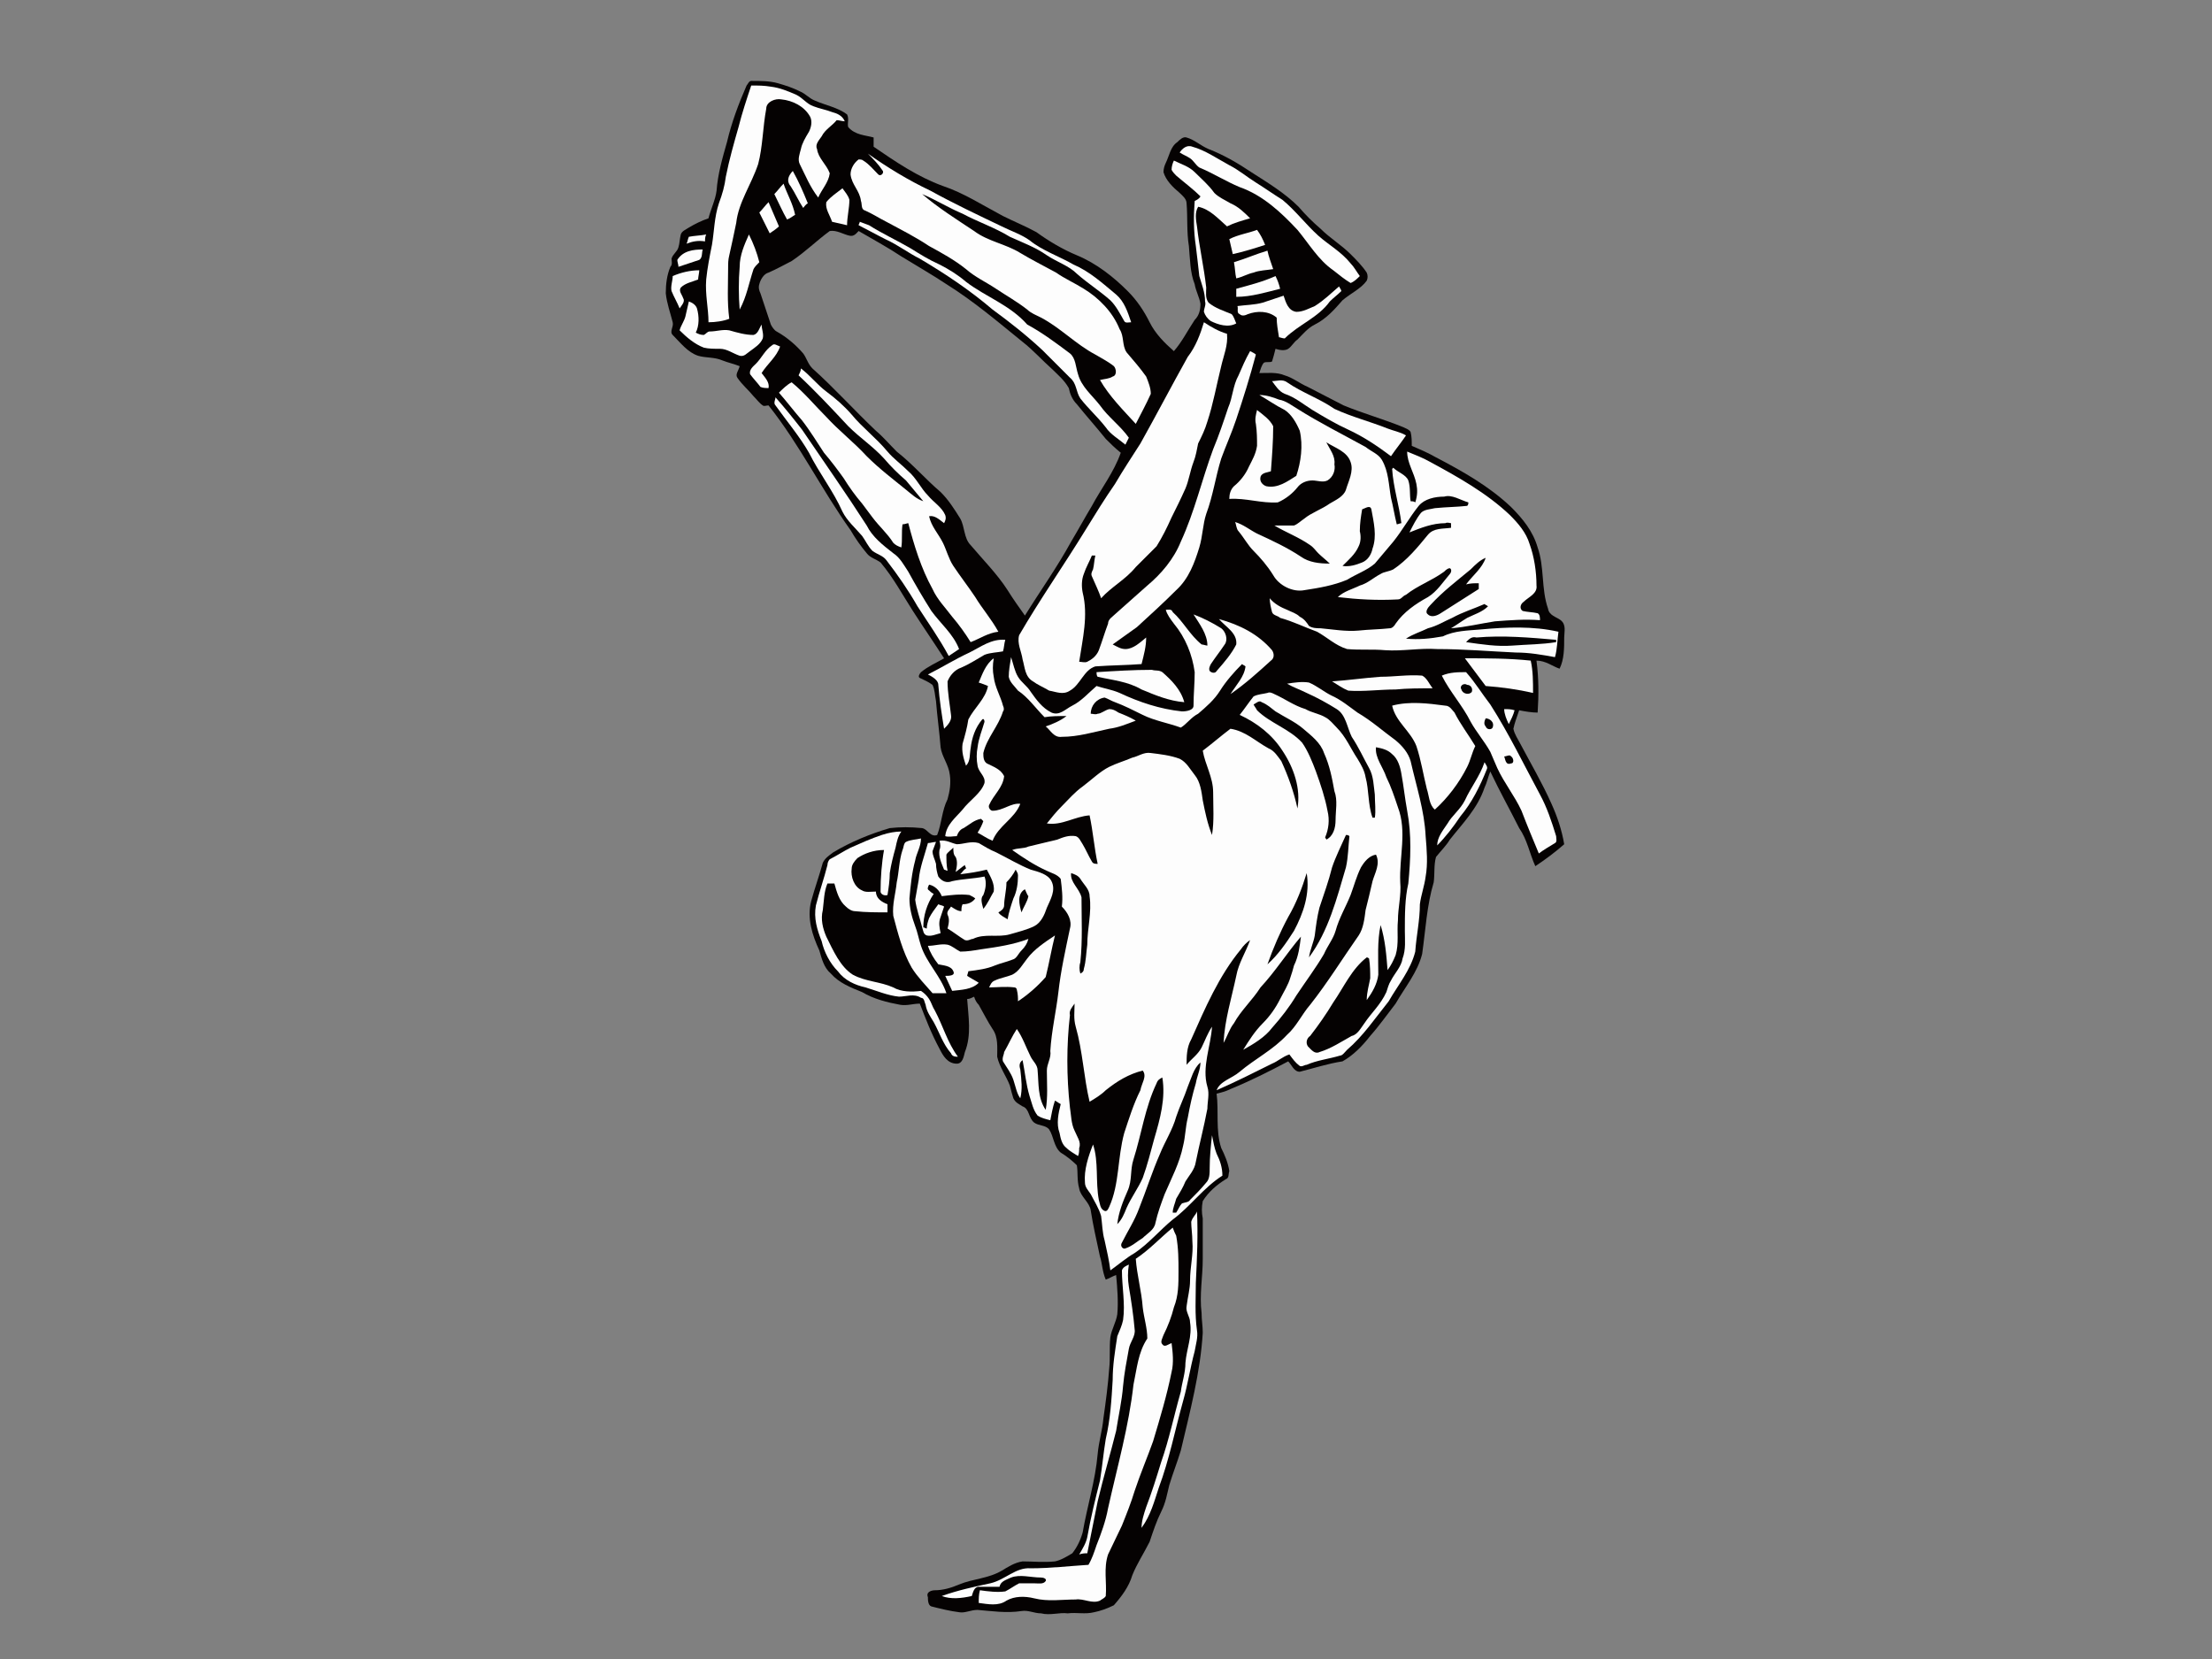 <?xml version="1.0" encoding="utf-8"?>
<!-- Generator: Adobe Illustrator 17.0.0, SVG Export Plug-In . SVG Version: 6.00 Build 0)  -->
<!DOCTYPE svg PUBLIC "-//W3C//DTD SVG 1.1//EN" "http://www.w3.org/Graphics/SVG/1.1/DTD/svg11.dtd">
<svg version="1.1" id="Layer_1" xmlns="http://www.w3.org/2000/svg" xmlns:xlink="http://www.w3.org/1999/xlink" x="0px" y="0px"
	 width="800px" height="600px" viewBox="0 0 800 600" enable-background="new 0 0 800 600" xml:space="preserve">
<rect x="0" y="0" width="800" height="600" fill="#808080" stroke="none"/>
<g>
	<path fill-rule="evenodd" clip-rule="evenodd" fill="#050202" d="M240.788,106.102c0-3.34,0.412-6.681,1.668-9.604
		c0.839-0.836,0.418-2.089,0.418-2.923c0.421-1.671,2.086-2.507,2.501-4.178c0.421-1.255,0.421-2.923,0.839-4.593
		c0.421-1.256,1.674-1.672,2.925-2.507c2.086-1.252,4.596-2.502,7.097-3.342c0.839-3.34,2.513-6.681,2.927-10.022
		c0.415-5.847,2.086-11.693,3.76-17.543c1.669-7.097,4.175-13.783,7.094-20.465c0.421-0.415,0.839-1.67,1.671-1.67
		c3.343,0,6.688,0,9.607,0.836c2.925,0.834,5.435,1.671,7.936,2.922c2.086,0.838,3.345,2.507,5.429,3.343
		c3.76,1.671,8.356,2.507,11.69,5.014c0.841,1.67,0,3.338,0.421,4.595c2.51,2.922,6.264,2.922,9.189,3.756c0,1.253,0,2.508,0,3.341
		c7.936,5.43,15.869,10.859,25.058,14.202c7.521,2.504,14.615,7.099,21.724,10.859c4.175,2.087,8.345,3.76,12.108,5.845
		c4.596,3.342,9.61,6.267,14.615,8.355c7.106,2.925,13.37,7.934,18.375,12.947c3.343,3.34,5.853,7.1,7.942,11.277
		c2.086,4.175,5.426,7.519,8.771,10.441c2.925-3.344,5.006-7.516,7.518-11.277c1.672-1.67,2.089-3.758,2.089-5.848
		c-0.418-2.504-1.677-4.593-2.089-7.099c-1.674-4.177-1.674-9.188-2.092-13.783c-0.836-5.014-0.421-10.443-0.836-15.454
		c0-1.67-1.666-2.922-2.504-3.76c-2.507-2.088-5.011-4.593-5.847-7.518c0-1.25,0.415-2.502,0.836-3.342
		c1.254-2.503,1.666-5.845,4.175-7.516c0.836-0.833,2.092-2.088,3.34-1.67c2.927,0.837,5.017,2.925,7.939,4.177
		c5.429,2.088,10.44,5.01,15.454,8.352c5.85,3.762,12.114,7.518,17.119,12.532c2.507,2.922,5.014,5.429,7.936,7.936
		c3.342,3.342,7.518,5.845,10.86,9.188c2.092,2.088,4.181,4.175,5.844,6.682c0.424,0.836,0.424,2.088,0,2.923
		c-2.08,2.926-5.844,4.593-8.766,7.099c-2.925,3.344-5.849,6.682-10.028,8.77c-2.501,1.255-4.175,3.342-6.264,5.433
		c-1.248,0.832-2.086,2.504-3.337,3.338c-1.251,0.837-3.343,0.418-4.596,0c-0.418,1.673-0.839,3.343-1.257,4.595
		c-0.833,0.417-2.086,0-2.922,0.417c-0.836,0.839-1.253,2.507-1.665,3.763c2.925,0,6.264-0.419,9.189,0.831
		c2.922,0.839,5.426,2.926,8.351,4.177c4.178,2.088,8.766,4.595,12.947,6.682c7.097,2.925,14.615,5.014,21.721,7.937
		c0.83,0.419,2.08,0.834,2.501,1.671c0.418,1.67,0.418,3.343,0.418,5.013c2.925,1.252,5.85,2.505,8.772,4.175
		c9.607,5.014,19.217,10.44,27.144,17.956c4.184,4.18,7.939,8.773,9.61,14.621c2.504,7.099,1.254,15.034,3.76,22.136
		c0.412,2.504,2.922,2.923,4.588,4.175c2.092,1.671,1.259,4.178,1.259,6.264c0,3.759,0,7.937-1.674,11.276
		c-2.504-0.832-5.011-2.922-8.354-2.922c0.839,6.264,0.839,12.53,0.421,18.795c-2.086,0-4.596-0.419-6.685-0.834
		c-0.833,2.507-1.665,4.595-2.086,6.682c0.421,2.086,1.666,3.758,2.504,5.428c3.76,7.101,7.936,14.2,11.281,21.721
		c2.089,4.592,3.755,9.603,4.593,14.617c-3.343,2.923-6.685,5.43-10.449,7.933c-2.081-4.593-2.919-9.603-5.844-13.782
		c-3.34-6.682-7.1-13.362-10.44-20.463c-0.836,2.088-1.251,4.175-2.089,5.847c-2.507,7.519-7.933,12.948-12.535,18.796
		c-1.242,2.088-3.331,4.173-5.005,6.265c-0.839,2.922-0.421,6.264-0.839,9.188c-2.501,8.352-2.922,17.125-4.175,25.894
		c-1.671,6.682-6.264,12.111-9.601,17.961c-2.922,3.758-5.85,7.933-9.189,11.691c-2.922,3.76-6.265,7.101-10.025,9.194
		c-5.426,0.831-10.44,2.503-15.454,3.756c-2.086,0-2.925-2.505-4.175-3.756c-7.1,3.756-13.783,7.097-20.888,10.021
		c-1.665,0.834-3.34,1.255-5.005,1.67c0.83,6.266-0.421,13.366,1.666,19.633c1.259,2.503,2.51,5.429,2.922,8.352
		c-0.412,1.251,0,2.503-1.248,2.922c-3.34,2.088-6.265,4.595-8.354,7.937c-0.421,2.088-0.421,4.175,0,6.264
		c0,5.011,0,10.021,0,14.615c0,6.684-1.25,12.951-0.421,19.632c0,2.507,0.421,4.593,0.421,7.1
		c-0.833,14.2-4.596,28.402-7.936,42.599c-1.254,4.178-2.925,8.352-4.175,12.532c-0.839,3.341-1.254,6.264-2.927,9.604
		c-1.666,3.342-2.925,7.1-4.173,10.859c-2.089,4.177-4.599,7.937-6.265,12.113c-1.256,4.175-3.763,7.521-6.682,10.855
		c-2.507,1.259-5.014,2.092-7.106,2.51c-3.342,0.833-6.264,0-9.601,0.415c-2.928-0.415-6.265,0.836-9.607,0
		c-2.51,0-4.593-1.248-7.1-0.833c-5.429,0.833-10.863,0-15.869-0.415c-2.507,0-4.596,1.248-6.685,0.833
		c-3.342-0.418-6.688-1.251-10.025-2.092c-1.251-0.418-1.251-2.501-1.251-3.34c-0.839-2.086,1.668-2.504,2.507-2.504
		c2.919,0,5.844-0.836,8.769-2.089c5.011-2.086,10.446-2.086,15.454-5.008c2.089-1.256,4.596-2.926,7.515-3.344
		c3.76,0,7.521,0.418,11.699,0c2.086-0.419,4.175-1.67,6.264-2.923c1.666-2.089,2.925-4.592,3.758-7.516
		c1.669-9.607,4.593-18.796,5.432-28.403c0.421-4.595,1.663-8.352,2.086-12.947c0.836-5.845,1.669-12.111,2.089-17.956
		c0.412-3.76,0-7.519,0.412-11.28c0.421-2.922,2.089-5.429,2.51-8.352c0.418-4.595,0-9.604-0.421-14.199
		c-1.251,0.415-2.501,1.252-3.755,1.671c-1.259-2.926-1.259-5.85-2.089-8.354c-1.251-5.85-2.507-11.277-3.343-16.709
		c-0.415-2.923-3.755-5.01-4.175-7.933c-0.839-2.926-0.418-5.85-0.839-8.356c-1.666-1.669-3.755-3.338-5.844-4.593
		c-2.507-2.087-2.507-5.846-4.175-8.354c-1.254-1.668-3.758-1.251-5.435-2.502c-2.083-1.673-1.666-5.013-4.175-5.85
		c-1.251-0.836-2.504-1.251-3.337-2.923c-0.418-1.252-0.838-2.922-1.256-4.593c-1.251-3.343-3.758-6.681-4.596-10.441
		c0-3.341,0.421-7.102-1.668-10.024c-1.666-2.505-3.346-5.849-5.008-8.771c-0.839-0.836-1.257-1.672-1.669-2.923
		c-0.844,0.416-1.674,0.836-2.513,0.836c0.418,6.266,1.669,12.947-0.833,19.213c-0.418,1.67-0.83,4.174-2.925,4.174
		c-3.34,0-5.014-2.923-6.264-5.43c-2.925-5.429-5.014-10.855-7.094-16.285c-2.513,0-4.602,0.836-7.109,0.417
		c-4.59-0.836-9.604-2.088-13.78-4.593c-4.175-1.673-8.354-3.344-11.278-6.682c-2.504-2.088-3.34-5.43-4.175-8.352
		c-2.504-5.432-4.596-11.696-2.925-17.961c1.253-4.595,2.925-9.188,4.175-13.782c0.839-1.673,2.089-2.507,3.763-3.759
		c6.264-3.759,13.365-6.681,20.459-8.773c3.76-0.415,7.524-0.415,11.699,0c2.089,0.419,2.925,3.342,5.435,2.507
		c1.666-4.175,1.666-8.769,3.755-12.947c0.833-2.922,1.25-5.848,0.833-8.772c-0.412-3.759-2.922-6.682-3.345-10.025
		c-0.412-5.429-1.242-11.274-1.663-16.705c-0.418-2.088-0.418-4.175-1.256-5.847c-1.668-1.255-2.925-1.67-4.587-2.507
		c-0.844-0.417,0-1.67,0.412-2.088c2.507-2.086,5.432-3.342,8.354-5.013c-3.76-5.846-7.515-11.277-11.278-17.122
		c-3.758-5.849-7.097-12.114-11.69-17.543c-1.671-1.254-3.76-1.673-5.014-3.341c-2.086-2.507-4.175-5.429-5.847-8.352
		c-10.442-14.617-18.378-30.907-29.654-45.109c-0.833,0-1.674,0.419-2.092,0c-1.248-0.833-2.083-2.088-3.34-3.338
		c-1.669-2.088-4.173-4.178-5.847-6.682c-0.836-1.255,0.421-2.507,0.836-4.177c-2.089-0.837-4.178-1.256-6.265-2.087
		c-2.922-1.255-5.847-0.837-8.766-1.673c-3.763-1.252-6.27-4.592-9.189-7.517c-1.259-1.255,0.418-2.923,0-4.595
		C242.456,113.202,241.2,109.861,240.788,106.102L240.788,106.102z M300.096,83.547c-4.596,3.343-8.777,7.521-13.785,10.862
		c-2.504,1.254-5.432,2.922-8.354,4.177c-1.674,0.417-2.925,2.507-3.34,4.177c-0.415,1.253,0,2.505,0.415,3.34
		c1.251,3.759,2.51,7.519,3.758,11.276c0.418,0.838,1.256,2.092,2.089,2.507c3.763,2.088,7.1,5.014,9.607,7.937
		c1.25,1.67,1.671,3.758,3.342,5.429c7.936,7.099,15.033,15.034,22.972,22.552c2.501,2.089,5.005,5.013,7.515,7.516
		c5.847,4.598,10.44,10.026,15.866,14.621c2.933,2.923,5.022,6.266,7.109,9.605c1.668,2.925,1.25,7.1,3.758,9.603
		c4.587,5.433,9.601,10.444,13.365,16.291c2.089,3.343,4.175,6.265,6.264,9.188c5.426-8.77,11.693-17.542,16.707-26.729
		c2.504-4.175,5.006-8.77,7.518-12.947c3.34-6.264,7.936-12.113,10.44-19.211c-2.086-1.673-3.763-3.342-5.429-5.014
		c-3.34-4.175-7.103-8.351-10.445-12.529c-1.666-1.671-2.504-3.759-2.922-5.848c-1.669-2.923-3.758-4.595-5.847-6.682
		c-3.76-3.338-7.1-7.1-10.861-10.025c-8.769-7.097-17.534-14.612-27.562-20.88c-5.014-3.341-10.86-6.684-16.289-10.027
		c-5.011-3.34-10.445-6.263-15.451-9.189c-0.839,0.84-1.674,2.092-3.342,1.673C305.107,84.803,302.597,83.132,300.096,83.547z"/>
	<path fill-rule="evenodd" clip-rule="evenodd" fill="#FDFDFD" d="M278.79,31.342c-2.507-0.418-4.588-0.418-7.1-0.418
		c-1.671,5.011-3.337,10.025-4.59,15.039c-1.674,5.845-3.345,11.691-4.596,17.957c-0.415,3.342-1.254,6.266-2.504,9.607
		c-1.671,5.011-1.671,10.021-2.51,15.035c-0.836,4.175-1.665,8.354-2.086,12.532c-0.418,5.426,0.833,10.44,0.833,15.452
		c2.513,0,5.432-0.418,7.518-1.255c-0.83-6.26-0.418-12.11-0.418-18.376c0-1.669,0-2.923,0.418-4.593
		c0.839-3.76,1.671-7.518,2.51-11.696c0.836-7.518,5.426-13.782,7.939-21.299c1.663-6.266,1.663-13.363,2.922-20.047
		c0-2.505,3.343-3.76,5.429-3.344c4.178,0.419,8.354,2.51,10.443,6.266c0.833,1.67,0.412,3.762-0.418,5.432
		c-1.259,2.086-2.51,4.175-2.922,6.263c-0.423,1.67-1.259,3.758-0.423,5.43c2.086,4.177,3.763,8.352,6.688,12.111
		c1.248-2.925,3.752-5.428,4.175-8.77c-1.254-3.341-4.175-5.429-4.596-8.772c-0.839-1.668,0.833-3.34,1.669-4.595
		c1.253-2.507,3.758-3.758,5.429-5.845c0.836,0,2.089,0.415,2.925,0.415c-0.836-2.086-2.925-2.922-4.596-3.341
		c-2.084-0.831-4.593-1.251-6.682-2.085c-2.507-0.839-3.758-2.926-6.265-4.178C285.054,33.011,282.13,31.761,278.79,31.342z"/>
	<path fill-rule="evenodd" clip-rule="evenodd" fill="#FDFDFD" d="M431.238,53.06c-2.092-0.833-3.758,0.836-4.596,2.091
		c1.256,0.833,2.504,1.252,3.758,2.088c1.256,0.834,2.086,2.507,3.346,3.34c5.005,2.089,9.604,5.013,14.615,7.1
		c8.354,2.926,15.033,9.189,20.88,15.454c4.178,5.01,7.523,10.859,12.95,14.617c2.089,1.673,4.181,3.344,6.264,4.595
		c1.254-0.419,2.504-1.67,3.343-2.502c-1.251-1.673-2.089-3.343-3.343-4.595c-3.342-4.178-7.936-6.685-11.691-10.026
		c-4.599-4.175-8.359-9.188-12.95-12.947c-3.345-2.088-6.264-4.175-9.61-6.263c-3.343-2.09-6.265-4.595-9.607-6.264
		C440.01,57.238,435.826,54.313,431.238,53.06z"/>
	<path fill-rule="evenodd" clip-rule="evenodd" fill="#FDFDFD" d="M336.43,68.931c-7.939-3.759-15.454-8.354-22.554-13.366
		c2.086,2.088,3.758,3.76,5.426,6.268c0.421,0.834-0.83,2.086-1.668,1.252c-1.671-1.67-3.337-3.759-5.426-5.012
		c-0.421-0.419-1.256-0.419-1.671-0.419c-1.674,1.252-2.925,3.344-2.925,5.432c0.421,3.758,3.34,5.847,3.76,9.607
		c0.415,0.834,0,2.922,1.248,3.34c2.922,1.255,5.432,2.922,7.942,4.177c5.426,2.923,10.434,5.431,15.454,8.772
		c4.59,2.504,9.189,5.011,13.356,8.351c3.345,2.925,7.103,4.593,10.866,7.104c3.758,2.502,7.512,4.595,11.273,7.516
		c1.259,1.251,3.343,2.088,5.014,2.923c7.1,3.758,12.529,9.604,19.629,13.362c2.089,1.255,4.593,2.507,6.685,4.18
		c0.83,0.834,1.251,3.338-0.421,3.758c-1.251,0.836-2.925,0.836-4.593,1.252c3.342,5.85,8.356,10.859,12.944,15.872
		c1.677-3.341,3.76-7.1,5.432-10.859c0-2.089-0.833-4.175-1.671-6.264c-2.083-2.923-4.596-5.845-7.097-8.77
		c-1.674-2.506-0.83-5.847-2.51-8.354c-2.504-6.268-7.509-11.277-12.944-14.615c-3.34-2.092-7.1-3.762-10.019-5.85
		c-4.599-2.507-8.774-4.595-12.95-7.101c-5.429-3.343-11.693-4.175-16.705-7.937c-6.27-4.173-12.953-8.348-18.799-13.362
		c5.014,2.088,9.61,5.014,14.624,7.101c5.426,2.922,11.691,5.01,17.117,8.352c4.593,2.088,9.189,3.758,13.368,6.682
		c3.758,2.505,7.933,3.758,10.855,6.681c3.76,3.341,8.356,6.266,12.111,9.606c2.089,2.088,3.342,4.595,5.022,7.519
		c0.412,0.836,1.663,0.418,2.501,0.418c-1.259-3.762-2.501-7.515-5.435-10.026c-5.014-4.175-9.602-8.351-15.445-10.856
		c-5.02-2.926-11.284-5.01-15.874-8.773c-2.925-2.086-6.685-3.343-10.025-5.008C353.555,77.701,344.783,73.526,336.43,68.931z"/>
	<path fill-rule="evenodd" clip-rule="evenodd" fill="#FDFDFD" d="M432.074,62.248c-2.092-2.087-5.014-2.922-7.518-4.175
		c-0.421,0.833-0.839,2.088-0.839,3.342c0.418,0.833,1.257,1.67,1.669,2.088c2.925,2.507,6.27,5.01,8.777,7.516
		c-0.418,0.837-1.256,1.254-2.089,1.673c-0.418,5.429-0.418,10.855,0.412,16.288c0.421,3.341,0.839,7.099,1.259,10.861
		c0.83,2.922,2.081,5.845,2.081,9.189c0.421,1.251-0.415,2.502-0.415,3.753c0.415,1.256,1.259,2.507,2.51,3.344
		c2.507,1.251,6.265,2.505,9.19,0.836c-0.421-0.836-0.836-2.507-1.674-3.341c-2.922-1.253-5.847-2.089-8.351-4.177
		c-1.259-1.672-0.839-3.759-0.839-5.429c-0.836-7.518-2.501-14.619-3.34-22.135c-0.421-2.507-0.833-5.014,0.418-7.101
		c4.175,0.834,7.103,4.174,10.44,7.101c2.51-1.256,5.435-2.087,8.356-2.927c-2.092-2.086-4.181-4.174-7.106-5.428
		c-2.08-1.253-4.175-2.089-5.844-3.76C437.085,66.842,434.575,64.755,432.074,62.248z"/>
	<path fill-rule="evenodd" clip-rule="evenodd" fill="#FDFDFD" d="M292.158,73.526c-1.671-4.177-3.34-7.936-5.426-11.693
		c-0.839,0.834-1.677,2.086-1.677,3.34c0,0.837,0.418,1.67,0.839,2.089c1.671,2.504,2.925,5.43,4.593,7.937
		C290.907,74.78,291.319,73.944,292.158,73.526z"/>
	<path fill-rule="evenodd" clip-rule="evenodd" fill="#FDFDFD" d="M283.389,66.425c-1.259,1.254-2.092,2.507-3.343,3.76
		c1.672,3.341,2.922,6.264,4.596,9.189c1.251-0.421,2.089-1.253,2.922-1.673C286.731,73.526,284.642,70.185,283.389,66.425z"/>
	<path fill-rule="evenodd" clip-rule="evenodd" fill="#FDFDFD" d="M304.687,68.097c-2.089,1.669-4.178,2.922-5.844,5.01
		c-0.421,2.507,1.254,4.595,2.084,7.101c1.671,0.416,3.76,0.836,5.426,1.251c0-2.922,0.841-6.26,0.841-9.186
		C306.773,70.604,305.522,69.349,304.687,68.097z"/>
	<path fill-rule="evenodd" clip-rule="evenodd" fill="#FDFDFD" d="M281.718,81.881c-1.251-2.927-2.51-5.849-3.76-8.774
		c-1.254,1.254-2.092,2.507-3.34,3.76c1.248,2.507,2.507,5.014,3.76,7.519C279.629,83.547,280.879,82.715,281.718,81.881z"/>
	<path fill-rule="evenodd" clip-rule="evenodd" fill="#FDFDFD" d="M314.296,81.459c-1.259-0.415-2.089-0.834-3.345-1.251
		c0,0.416-0.415,0.836-0.415,1.251c3.34,1.673,6.265,3.344,9.604,5.014c4.591,2.088,8.351,5.011,12.535,7.101
		c9.183,5.428,17.955,11.276,26.306,18.377c6.264,4.593,12.108,9.188,17.958,14.615c3.34,3.342,6.685,6.684,10.025,10.026
		c2.504,2.088,2.089,5.011,3.763,7.518c2.922,3.758,6.264,6.679,9.186,10.44c1.666,2.507,4.593,4.175,7.1,6.265
		c0.418-0.836,0.83-1.67,1.251-2.506c-2.922-4.178-7.518-7.519-10.44-11.696c-2.922-3.756-6.682-6.682-7.936-11.276
		c-0.836-2.507-0.836-5.846-2.925-7.517c-5.005-3.758-10.025-7.518-15.454-10.444c-6.264-7.097-15.036-10.021-22.139-15.454
		c-2.922-2.503-6.256-4.593-9.601-6.262c-3.755-1.671-7.094-3.759-10.44-5.848C324.316,86.889,318.887,84.387,314.296,81.459z"/>
	<path fill-rule="evenodd" clip-rule="evenodd" fill="#FDFDFD" d="M454.625,83.132c-3.345,1.255-6.685,1.672-10.028,3.341
		c0.418,1.668,0.839,3.76,1.256,5.43c3.763-0.836,7.933-2.089,11.696-3.342C456.715,86.473,455.876,84.803,454.625,83.132z"/>
	<path fill-rule="evenodd" clip-rule="evenodd" fill="#FDFDFD" d="M270.857,84.803c-1.668,3.758-3.342,7.518-3.342,11.695
		c-0.415,5.011-0.415,10.44,0,15.454c2.504-4.595,3.342-9.609,5.011-14.621c0.418-0.833,1.256-1.669,2.092-2.504
		C273.782,91.484,272.526,88.141,270.857,84.803z"/>
	<path fill-rule="evenodd" clip-rule="evenodd" fill="#FDFDFD" d="M255.403,84.803c-2.089,0.416-4.178,0.416-6.264,0.836
		c-0.418,0.834-0.418,1.67-0.839,2.502c2.089-0.833,4.184-1.252,6.685-0.833C254.986,86.473,254.986,85.639,255.403,84.803z"/>
	<path fill-rule="evenodd" clip-rule="evenodd" fill="#FDFDFD" d="M254.147,90.233c-3.337,0-7.097,0.419-9.186,3.758
		c0,0.836,0.415,1.671,0.415,2.507c2.513-0.836,5.014-1.671,7.524-2.507C254.147,93.155,253.735,91.484,254.147,90.233z"/>
	<path fill-rule="evenodd" clip-rule="evenodd" fill="#FDFDFD" d="M458.389,90.652c-4.184,1.251-7.939,2.922-12.114,4.174
		c0.415,2.088,0.415,4.175,0.836,5.847c2.089-0.418,4.17-1.671,6.264-2.088c2.089-0.837,4.59-0.837,7.094-1.255
		C459.639,94.827,458.803,92.736,458.389,90.652z"/>
	<path fill-rule="evenodd" clip-rule="evenodd" fill="#FDFDFD" d="M252.899,97.748c-3.34,0-6.685,0.837-9.604,2.092
		c0,1.668-0.839,3.755-0.421,5.427c0.838,2.089,2.086,4.177,2.922,6.264c0.838-1.252,2.092-2.502,1.253-3.759
		c-0.415-1.255-1.674-2.505-0.836-3.758c1.674-1.673,4.175-2.092,6.27-2.923C252.484,100.255,252.899,98.585,252.899,97.748z"/>
	<path fill-rule="evenodd" clip-rule="evenodd" fill="#FDFDFD" d="M461.308,99.841c-4.593,2.083-9.607,3.34-14.197,4.595
		c0,0.833,0,1.667,0,2.922c5.429,0,10.855-1.671,15.866-2.922C462.561,102.762,462.14,101.509,461.308,99.841z"/>
	<path fill-rule="evenodd" clip-rule="evenodd" fill="#FDFDFD" d="M485.112,105.268c0-0.418-0.418-0.833-0.833-1.673
		c-2.928,2.507-5.432,5.013-8.774,7.1c-2.086,0.837-4.175,2.087-6.677,2.087c-2.925-0.415-3.763-3.338-4.596-5.845
		c-2.504,0.836-5.014,1.67-7.518,2.507c-2.928,0.836-6.265,0.836-9.189,1.251c0.415,0.837-0.415,2.507,0.836,2.926
		c0.839,0.834,2.089,0.418,2.919,0c3.345-1.253,7.523-1.253,10.448,1.254c0,2.088,0.412,4.595,0.833,7.097
		c0.415,0,1.254,0.419,2.092,0.419c5.005-5.014,12.111-7.516,16.284-13.362C482.19,107.773,483.859,106.518,485.112,105.268z"/>
	<path fill-rule="evenodd" clip-rule="evenodd" fill="#FDFDFD" d="M252.064,111.532c-0.423-1.252-1.674-2.087-2.925-2.502
		c-0.418,1.666-0.839,3.753-1.251,5.426c-0.418,1.672-1.674,3.341-2.092,5.014c2.504,2.503,5.429,5.01,8.769,6.264
		c1.671,0.415,3.763,0.415,5.846,0.415c2.513,0,4.602,1.673,7.103,2.507c1.674,0.418,2.504-0.834,3.763-1.67
		c1.666-1.252,3.755-2.507,4.588-4.595c0.418-1.671-0.412-3.341-0.412-5.014c-0.836,1.255-1.251,3.342-2.927,3.762
		c-2.925,0-5.847-0.836-8.772-1.67c-2.504-0.419-4.591,0.415-7.1,0.415c-0.83,0-1.251,0.836-2.089,1.255
		c-1.251,0-2.081-0.419-2.925-0.836C252.899,117.797,252.899,114.456,252.064,111.532z"/>
	<path fill-rule="evenodd" clip-rule="evenodd" fill="#FDFDFD" d="M443.765,120.72c-2.925-0.836-5.844-2.504-8.354-4.175
		c-1.248,4.175-2.925,8.77-5.849,12.529c-5.844,10.443-11.27,20.883-17.117,31.324c-2.925,4.593-6.264,9.607-9.189,14.621
		c-3.763,5.426-7.103,10.855-10.446,16.285c-7.933,12.951-16.707,25.479-24.222,38.425c-0.838,2.922,0.836,5.845,1.251,8.772
		c0.839,2.923,0.839,6.264,3.76,7.933c1.674,1.255,3.76,2.092,5.85,3.342c2.51,0.419,5.014,1.671,7.515,0
		c3.763-2.088,5.014-7.518,9.189-8.769c5.847-0.419,11.278-0.419,16.705-0.837c0.839-3.341,1.671-6.264,1.671-9.607
		c-2.083,1.672-4.596,4.178-7.515,4.178c-1.671,0-2.925-0.836-4.596-1.671c2.925-2.091,5.847-4.178,8.769-6.266
		c5.014-4.593,9.61-8.771,14.2-13.365c4.596-4.175,6.688-10.023,8.359-15.452c1.25-4.177,1.25-8.354,2.501-12.114
		c2.504-6.681,3.343-13.362,5.429-20.044c1.674-4.595,3.76-9.189,5.435-14.202c2.507-7.516,5.011-15.454,7.094-23.391
		c-0.418-0.415-1.251-0.833-2.084-1.251c-1.671,2.923-2.922,5.845-4.181,8.769c-2.086,3.762-2.086,7.936-3.755,11.698
		c-1.671,5.011-3.345,10.02-5.435,15.034c-4.175,11.275-6.677,22.552-11.691,33.412c-2.504,6.264-7.103,11.695-12.114,15.872
		c-3.76,3.34-7.515,6.682-11.278,10.022c-1.251,1.255-2.922,2.09-2.922,3.762c-1.254,3.338-2.092,6.265-3.334,9.604
		c-0.839,2.086-2.51,3.343-4.184,4.178c-0.839,0.415-2.086,0-2.922,0c1.253-8.356,3.342-16.709,1.253-25.061
		c-0.418-2.087-0.418-4.595,0.418-6.682c0.833-2.507,2.089-4.595,2.925-6.682c0.415,0,0.83,0,1.25,0
		c-0.421,1.672-0.421,3.344-0.836,5.013c-0.415,0.834-0.836,1.67-0.415,2.507c1.25,2.922,2.51,5.428,3.34,7.934
		c3.758-4.177,8.772-6.684,12.526-11.278c2.51-2.504,5.017-5.011,7.524-7.518c2.083-3.341,3.755-6.681,5.426-10.44
		c1.669-3.341,3.343-6.684,5.014-10.441c1.251-2.925,1.668-6.263,2.925-9.606c0.83-2.091,1.251-4.595,1.668-6.684
		c1.251-2.505,2.501-5.013,3.345-7.934c2.081-6.266,3.34-13.366,5.006-20.047C442.514,128.656,444.185,124.898,443.765,120.72z"/>
	<path fill-rule="evenodd" clip-rule="evenodd" fill="#FDFDFD" d="M282.13,125.315c-1.251-0.417-2.084-1.251-2.922-0.417
		c-2.504,1.669-3.755,4.593-5.844,6.681c-0.838,0.837-2.507,2.088-2.086,3.759c1.248,1.672,2.504,2.925,3.755,4.593
		c0.833,0.418,2.092,0.418,2.925,0.418c0.421-2.086-1.254-3.756-2.504-5.426C277.542,131.579,280.879,129.074,282.13,125.315z"/>
	<path fill-rule="evenodd" clip-rule="evenodd" fill="#FDFDFD" d="M298.843,141.604c-3.342-2.507-5.846-5.85-9.186-8.354
		c0,0.836-0.423,1.673-0.839,2.504c6.265,5.85,12.108,12.114,17.955,18.377c4.178,4.178,9.189,7.521,12.95,11.697
		c2.504,2.923,5.008,5.428,7.939,7.933c2.089,2.507,4.17,5.013,6.265,7.518c-2.51-0.836-4.175-2.505-6.265-4.174
		c-4.596-3.76-9.61-7.521-14.203-12.115c-4.596-5.011-10.025-9.188-14.615-14.2c-4.181-4.177-7.936-8.771-12.532-12.528
		c-1.669,0.834-3.343,2.506-4.593,3.756c2.924,3.344,5.426,6.686,8.351,10.028c2.928,3.756,5.432,7.933,7.936,11.693
		c2.504,2.922,5.014,6.265,7.103,9.187c2.086,3.342,4.175,6.266,6.679,9.188c1.251,1.673,2.51,3.344,3.755,5.014
		c2.51,3.342,5.434,5.845,7.523,9.189c0.833,0.832,1.666,1.251,2.922,1.67c0.418-2.922,0-5.432,0.418-8.354
		c0.836,0,1.668-0.418,2.086-0.418c2.089,7.933,4.596,16.289,8.771,23.806c1.677,3.76,4.596,6.682,7.103,10.025
		c2.504,2.923,4.593,5.845,6.682,9.188c3.345-1.255,6.267-3.343,10.022-3.758c-2.51-4.595-5.847-8.354-8.354-12.532
		c-2.507-3.758-5.426-7.515-7.933-11.276c-1.668-2.507-2.507-5.848-3.763-8.352c-1.669-3.344-4.175-5.847-5.006-9.608
		c2.086-0.415,3.755,1.252,5.426,2.507c0.418-0.836,0.836-1.67,0.418-2.922c-1.253-2.928-4.178-4.595-6.264-7.102
		c-2.507-2.505-4.178-6.266-7.103-8.769c-2.504-2.507-5.426-4.595-7.515-7.104c-4.175-5.01-9.189-8.769-12.944-13.363
		C305.107,146.614,302.185,144.111,298.843,141.604z"/>
	<path fill-rule="evenodd" clip-rule="evenodd" fill="#FDFDFD" d="M465.483,138.263c-1.669-1.253-3.755-0.418-5.432-0.418
		c1.257,1.671,2.51,3.759,4.602,4.593c3.752,1.252,6.677,3.759,10.019,5.847c4.175,2.505,8.356,5.013,12.947,7.1
		c5.429,2.507,10.443,5.85,15.451,9.606c1.677-2.504,3.763-5.011,5.432-7.518c-2.089-1.251-4.593-1.67-6.677-2.502
		c-6.267-2.507-12.953-4.18-19.217-7.102C477.182,144.111,470.917,142.019,465.483,138.263z"/>
	<g>
		<path fill-rule="evenodd" clip-rule="evenodd" fill="#FDFDFD" d="M462.561,144.526c-2.092-0.836-4.596-1.669-7.097-1.669
			c2.925,1.669,5.844,3.756,9.189,5.428c2.501,1.671,4.175,4.593,5.426,7.518c1.25,5.432,0.418,11.278-1.251,16.289
			c-3.345,2.088-6.688,4.595-10.864,3.758c-1.25-0.417-2.501-1.67-2.089-3.338c0.418-1.673,2.927-1.673,3.763-2.088
			c0.412-5.433,0.83-10.859,0.83-16.292c-1.251-2.504-3.755-4.175-5.844-5.847c-0.421,1.671-0.839,3.342-0.421,5.013
			c0.421,2.925,0.421,5.429,0.421,7.937c-0.421,2.925-1.671,5.013-2.925,7.518c-1.251,2.922-3.34,5.428-5.426,7.097
			c-1.259,1.256-1.677,2.925-1.677,4.595c5.852-0.417,11.696,1.67,17.543,1.255c2.925-1.255,5.435-3.343,7.1-5.43
			c1.256-1.67,3.34-2.507,5.432-2.507c1.671,0,3.758,0.837,5.435,0c2.083-1.251,2.922-3.758,2.501-5.845
			c0.421-2.926-1.671-5.43-2.925-7.937c3.345,2.087,7.521,3.34,8.771,7.101c1.254,3.342-0.836,7.099-1.671,10.025
			c-0.833,2.506-3.755,3.758-5.847,5.008c-2.922,2.092-6.682,3.344-9.186,5.432c-1.254,0.834-2.51,2.088-3.758,2.506
			c-2.51,0-5.017,0-7.103,0c4.175,2.504,8.769,4.175,12.95,7.097c1.254,0.839,2.084,2.092,2.925,2.926
			c1.251,1.254,2.919,2.507,4.173,3.76c-3.755,0-7.518-0.419-10.44-2.507c-5.014-3.341-10.446-5.848-15.871-8.355
			c-2.504-1.251-5.008-3.34-7.936-4.173c0.421,0.833,0.421,2.503,1.251,3.338c2.089,2.507,3.34,5.01,5.435,7.101
			c2.501,2.503,5.014,5.429,7.094,8.767c2.092,3.762,7.106,6.267,11.281,5.432c5.432-0.837,10.44-1.67,15.454-3.759
			c3.343-2.088,7.094-3.338,10.019-5.845c2.089-2.507,4.602-5.43,6.685-7.937c3.342-4.175,5.844-8.77,9.189-12.947
			c2.083-2.507,5.844-3.34,9.19-3.34c2.919-0.837,5.844,1.252,8.769,2.088c0,0.415,0,0.834-0.424,1.252
			c-3.752,0.415-7.507,0.415-11.691,0.836c-1.668,0.419-3.76,0.419-5.005,1.672c-1.677,2.087-2.925,4.593-4.184,7.097
			c4.184-1.668,8.359-3.34,12.953-3.34c0.833-0.415,1.663,0,2.083,0c0,0.418,0,0.836,0,1.671c-2.922,0.416-6.264,0-8.348,2.505
			c-3.763,4.595-7.518,9.189-12.532,12.53c-1.671,0.834-3.342,0.834-4.596,1.67c-2.507,1.252-4.59,3.343-7.515,4.177
			c-2.504,1.252-5.847,2.088-7.939,4.175c7.1,0.837,14.203,1.252,21.718,0.837c1.257,0,1.674-1.254,2.925-1.673
			c4.175-3.34,9.19-5.01,13.786-8.352c0.418-0.415,1.25-1.252,2.08-1.252c0.839,0.418,0.421,1.671,0,2.087
			c-2.501,2.922-4.588,6.265-7.927,8.352c-4.593,2.507-8.769,5.432-11.693,9.608c-0.421,0.832-1.259,1.67-2.089,1.67
			c-3.76,0.418-7.521,0.418-11.278,0.833c-4.596,0.421-9.189-0.415-13.785-0.833c-1.251,0-2.922,0-4.175-0.839
			c-0.839-1.251-1.668-2.503-3.34-3.338c-1.251-1.255-2.925-1.67-4.596-2.507c-2.089-0.836-4.593-2.088-6.265-4.175
			c0,1.669,0.421,3.34,0.833,5.013c0.418,1.251,2.089,1.251,2.925,2.086c4.599,1.253,8.774,3.341,13.368,5.014
			c3.763,2.086,6.685,5.01,10.86,6.265c4.593,0.416,9.189,0,13.783,0.416c6.264,0.416,12.529-0.836,18.793-0.416
			c9.61,0,19.211,0.833,28.401,1.252c5.014,0,9.604,0.836,14.2,1.67c0.839-2.922,0.839-6.265,1.254-9.187
			c-9.189-2.092-18.79-1.673-27.98-0.836c-4.599,0.415-9.607,0.415-13.788,2.507c-4.593,0.831-8.769,1.25-13.365,0.831
			c2.51-1.668,5.435-2.503,7.939-3.756c3.34-0.839,5.847-2.507,8.766-3.76c3.763-2.086,7.938-3.34,11.696-5.011
			c0.418,0.418,0.839,0.418,1.254,0.837c-2.089,2.088-5.011,2.922-7.524,4.174c-2.081,1.253-3.752,2.507-5.844,3.76
			c5.432-0.419,10.446-1.67,15.872-2.507c5.432-0.418,10.86-0.834,16.295-0.418c0-0.836,0-2.088-0.839-2.507
			c-1.671-0.415-3.76-0.415-5.426-0.833c-1.259-0.836-0.841-2.507,0.412-3.342c1.672-1.671,5.014-2.922,4.593-5.847
			c0-5.013-0.833-10.441-2.501-15.036c-1.254-4.178-4.184-7.518-7.103-10.44c-8.351-7.937-18.791-13.783-28.819-19.213
			c-2.925-1.671-5.426-2.507-8.351-3.762c0,4.178,2.504,7.519,3.337,11.699c0.418,2.088,0.418,4.174-0.412,6.681
			c-0.421-0.419-1.256-0.419-1.674-0.419c-0.421-2.505,0-5.011-0.836-7.518c-0.836-2.088-3.76-2.923-5.429-4.593l-0.421,0.417
			c0.421,6.683,2.507,12.948,3.345,19.63c-0.421,0-1.257,0.418-1.671,0.418c-0.836-3.34-1.254-6.267-2.092-9.606
			c-0.833-4.595-0.833-9.604-3.337-13.781c-1.251-2.088-3.76-2.928-5.849-4.595c-8.351-4.595-16.702-8.774-24.643-13.784
			C467.154,146.614,465.065,144.944,462.561,144.526L462.561,144.526z M495.973,184.207c0.833,4.595,2.089,9.604,0.421,14.199
			c-0.421,2.088-1.671,4.177-3.758,5.011c-2.089,0.839-4.602,1.67-7.103,1.253c2.086-2.087,4.593-4.177,5.847-7.101
			c0.839-1.67,0.839-3.758,0.418-5.429c0-2.923,0.421-5.43,0.839-7.933C493.884,183.787,495.558,182.534,495.973,184.207
			L495.973,184.207z M537.32,201.744c-1.254,3.762-4.593,6.264-7.1,9.608c1.672-0.416,2.925-0.416,4.596-0.416
			c0,0.416,0,1.252,0,2.086c-4.596,2.923-9.189,5.848-13.779,8.77c-1.256,0.836-3.345,1.671-4.596,0.419
			c-1.259-0.834,0-2.507,0.833-3.341c4.593-5.013,9.607-8.77,14.618-12.947C533.557,204.255,535.234,202.582,537.32,201.744
			L537.32,201.744z M562.799,231.399c0,0,0,0.419,0,0.836c-5.014,0.836-10.443,0.836-15.869,1.252
			c-5.429,0.419-10.864-0.416-16.71-1.252c1.256-1.255,2.092-2.086,3.758-1.672C543.585,229.729,553.195,230.563,562.799,231.399z"
			/>
	</g>
	<path fill-rule="evenodd" clip-rule="evenodd" fill="#FDFDFD" d="M280.467,143.691c0,0.836-0.839,2.09,0,2.923
		c4.175,5.849,8.766,11.278,12.111,17.126c3.755,7.517,8.769,13.781,12.108,21.299c1.665,3.341,4.596,5.848,7.1,8.772
		c1.251,1.67,2.089,3.758,3.755,5.43c1.68,1.252,3.76,1.67,5.02,3.341c4.17,5.426,7.93,10.858,11.27,16.707
		c3.763,5.845,7.939,11.691,11.284,17.955c1.251-0.831,2.501-1.67,3.755-2.502c-2.086-5.43-6.688-9.188-10.025-13.783
		c-2.919-4.595-5.85-9.607-8.354-14.202c-1.666-2.502-2.925-5.014-5.426-6.682c-3.763-2.926-7.523-5.848-9.607-10.023
		c-7.518-11.695-15.454-22.97-23.389-34.667C287.144,151.628,283.807,147.452,280.467,143.691z"/>
	<path fill-rule="evenodd" clip-rule="evenodd" fill="#FDFDFD" d="M424.136,221.377c-0.418-1.254-1.668-0.837-2.504-0.837
		c0.415,1.671,1.666,3.342,2.925,5.014c4.175,5.01,6.682,11.276,7.518,17.54c0,4.175-0.418,7.934-0.418,12.111
		c0,1.673-2.51,2.088-4.175,2.088c-7.939-0.834-15.454-3.34-22.56-6.682c-2.922-1.251-5.844-1.67-8.348-2.507
		c-2.925,2.507-5.432,5.432-8.771,7.101c-2.51,1.254-4.599,3.76-7.524,2.507c-3.34-1.671-5.426-4.595-7.509-7.516
		c-1.259-2.092-3.346-3.343-4.599-5.431c-1.251-2.089-1.669-4.595-2.507-7.101c-0.418,2.507-0.839,5.013-0.839,7.101
		c0.421,2.088,2.095,3.338,3.345,5.011c3.76,2.507,6.264,6.265,9.604,9.609c2.504-0.419,5.014-0.419,7.939-0.419
		c-2.089,1.67-5.014,2.922-7.518,3.758c1.671,1.255,2.922,4.177,5.844,3.759c5.85,0,11.278-1.672,17.128-2.922
		c3.34-0.418,6.264-1.673,9.601-2.924c-2.086-1.251-4.167-2.088-6.261-2.923c-1.251-0.834-2.089-1.254-3.34-1.254
		c-1.674,0.419-2.925,1.67-4.175,1.67c-0.839,0.419-1.674,0-2.51,0c0-2.923,2.092-5.43,5.011-5.845
		c1.254,0.415,2.507,1.252,3.763,1.67c3.345,1.252,6.677,2.925,10.022,4.595c4.175,2.088,9.189,2.925,13.783,4.595
		c2.086-1.255,3.76-3.758,6.264-5.014c2.922-2.505,5.847-5.011,7.936-8.352c2.089-3.342,5.014-6.682,7.939-9.606
		c0.418,0.418,0.83,0.418,1.251,0.837c-0.421,3.758-3.34,6.681-5.435,10.021c5.435-3.759,10.028-7.934,14.624-12.111
		c1.251-0.836,1.251-2.504,0.412-3.759c-5.008-5.846-11.691-9.188-19.211-11.275c2.51,2.922,6.685,5.01,6.27,9.188
		c-1.674,3.342-4.176,6.266-7.1,9.606c-0.421,0.836-1.671,0.836-2.51,0c-0.415-0.837,0-1.669,0.421-2.506
		c1.669-2.507,3.34-4.596,5.014-7.1c1.251-1.672,0.415-4.593-1.259-5.847c-3.337-2.089-6.68-3.76-10.019-5.013
		c2.089,3.342,5.014,7.1,5.014,11.275c-0.424,0-1.674-0.416-2.095-0.416C430.4,229.729,427.899,224.717,424.136,221.377z"/>
	<path fill-rule="evenodd" clip-rule="evenodd" fill="#FDFDFD" d="M363.58,231.399c-5.02-0.419-8.774,2.507-12.95,4.595
		c-5.426,2.507-10.025,5.43-15.036,7.937c1.668,0.834,3.758,2.088,3.758,3.758c0.418,5.429,1.254,10.859,2.089,15.872
		c1.254-1.253,2.925-2.924,2.504-5.012c-0.418-3.758-1.25-7.937-1.25-12.114c0.833-2.088,2.51-4.175,5.014-5.01
		c2.922-1.254,5.426-2.923,8.348-4.595c2.092-0.836,4.593-0.836,6.688-1.255C363.159,234.322,363.159,232.651,363.58,231.399z"/>
	<path fill-rule="evenodd" clip-rule="evenodd" fill="#FDFDFD" d="M553.61,238.917c-7.933-0.836-15.869-0.836-23.807-0.836
		c2.51,3.343,5.014,6.684,7.518,10.022c5.847,0.422,11.691,1.256,17.125,2.507C554.445,246.434,554.445,242.676,553.61,238.917z"/>
	<path fill-rule="evenodd" clip-rule="evenodd" fill="#FDFDFD" d="M359.399,238.081c-2.925,2.089-4.175,5.85-5.426,8.772
		c1.25,0.417,2.501,0.836,3.342,1.251c-0.841,4.595-5.011,7.937-7.106,12.113c-0.418,2.926-1.251,5.85-2.081,8.772
		c-0.421,2.925,0.412,5.432,1.242,7.937c1.677-1.671,1.259-4.178,1.677-6.264c0.412-3.76,1.668-7.518,4.175-10.444
		c0.412-0.416,0.833,0,0.833,0.837c-0.833,2.925-2.083,5.847-2.501,9.187c-0.421,2.092-0.421,4.595,0,6.685
		c0.418,2.507,2.919,3.759,2.501,6.263c-1.251,3.76-5.426,6.264-7.927,9.606c-2.512,2.925-5.852,5.43-6.27,9.609
		c1.257,0.416,2.925,0,4.175,0c0.415-1.254,1.257-2.507,2.507-2.926c2.089-1.252,3.763-2.922,6.265-3.34c0,0,0.418,0.418,0.83,0.837
		c-0.412,1.251-1.242,2.922-2.08,4.175c1.668,0.834,3.34,2.088,5.426,2.922c2.089-5.429,7.939-7.934,10.028-13.362
		c-3.345-0.422-6.265,2.505-10.028,2.505c-0.833,0-1.666-1.255-1.251-2.09c1.668-3.759,5.014-6.265,5.429-10.44
		c-1.254-2.507-3.76-3.342-6.264-4.595c-1.259-0.836-1.259-2.507-1.259-3.758c1.259-5.432,5.435-9.608,7.109-15.039
		c0.415-0.415,0.415-1.252,0-2.088c-0.839-3.341-2.925-6.679-3.345-10.44C358.981,242.676,358.981,240.589,359.399,238.081z"/>
	<path fill-rule="evenodd" clip-rule="evenodd" fill="#FDFDFD" d="M420.375,243.094c-1.254-0.836-2.504-0.418-3.755-0.836
		c-6.688,0-13.365,0.418-20.047,0.836c0,0.418,0,1.252,0.418,1.671c5.426,1.254,10.852,1.669,15.866,4.595
		c5.014,2.088,10.028,4.175,15.454,4.593C427.06,249.36,423.718,246.019,420.375,243.094z"/>
	<g>
		<path fill-rule="evenodd" clip-rule="evenodd" fill="#FDFDFD" d="M530.22,243.094c-2.919,0-5.852,0-8.771,1.252
			c2.919,5.85,7.521,10.859,10.443,16.707c2.086,3.758,5.011,7.1,7.1,10.859c0.83,2.088,1.669,3.758,2.51,5.847
			c2.504,5.429,6.265,10.022,8.769,15.455c2.086,5.428,4.175,10.441,6.265,15.451c1.665-1.252,3.755-2.504,5.846-3.759
			c0.839-0.416,0.418-1.67,0.418-2.504c-1.668-5.429-3.34-10.443-5.844-15.037c-5.853-10.859-11.278-22.135-17.964-32.575
			C536.067,251.028,533.557,246.853,530.22,243.094L530.22,243.094z M530.632,247.689c1.259,0,2.095,1.252,1.68,2.507
			c-0.836,1.252-3.342,0.833-3.76-0.836C527.713,248.104,529.39,246.853,530.632,247.689L530.632,247.689z M539.821,263.142
			c-0.412,0.836-2.081,0.836-2.501-0.419c-0.833-0.836-0.418-2.088,0-2.923C538.579,259.8,540.66,261.053,539.821,263.142
			L539.821,263.142z M546.506,273.582c0.839,0.418,1.259,2.507,0,2.507c-2.083,0.836-2.083-1.67-2.501-2.507
			C544.844,273.582,546.092,272.747,546.506,273.582z"/>
	</g>
	<path fill-rule="evenodd" clip-rule="evenodd" fill="#FDFDFD" d="M514.348,244.346c-5.011-0.415-10.022,0.419-15.036,0.419
		c-5.844,0.417-11.693,1.254-17.543,1.669c2.089,1.255,3.763,2.507,5.849,3.342c5.429,0.419,11.278-0.416,17.128-0.416
		c4.175-0.419,8.769-0.419,13.365-0.419C516.861,247.269,516.023,245.182,514.348,244.346z"/>
	<g>
		<path fill-rule="evenodd" clip-rule="evenodd" fill="#FDFDFD" d="M473.419,246.853c-2.501-0.419-5.426,0-7.936,0.417
			c2.092,1.256,4.596,2.09,7.097,3.341c3.763,1.673,7.527,3.76,10.866,5.848c3.337,2.089,3.758,6.684,5.426,10.024
			c2.507,3.758,4.175,7.518,6.264,11.277c1.669,2.925,1.669,6.682,2.086,9.606c0,2.922,0.421,5.849,0,8.354h-0.83
			c-1.671-4.595-1.257-10.024-2.51-14.618c-0.415-2.507-1.666-4.595-2.925-6.681c-2.504-3.759-4.175-7.937-7.512-11.277
			c-1.256-1.255-2.51-2.926-4.178-3.758c-2.086-1.256-5.014-1.673-7.103-2.926c-4.173-1.254-7.512-3.76-11.276-5.43
			c-0.839-0.418-1.671-0.833-2.501-0.418c-1.674,0.418-3.346,0.418-5.014,1.254c-1.674,2.089-3.345,4.595-5.014,6.684
			c6.265,2.925,11.691,7.099,15.454,12.947c4.178,6.265,6.682,13.783,5.426,20.884c-1.248-5.85-3.337-11.695-5.847-17.125
			c-1.254-1.671-2.504-3.759-4.591-4.593c-4.599-2.507-8.354-6.266-13.788-7.1c-3.34,2.506-6.677,5.428-10.019,7.934
			c0.83,5.011,3.755,9.606,3.755,15.034c0,5.014,0.421,10.444-0.412,15.454c-1.669-4.175-2.513-8.352-3.343-12.53
			c-0.421-2.923-0.833-6.681-2.922-9.188c-1.674-2.088-2.927-4.595-5.432-5.845c-3.345-1.252-7.1-1.673-10.443-2.088
			c-2.504-0.419-4.593,1.251-6.679,1.669c-2.919,1.253-5.852,2.089-8.354,3.341c-3.342,1.671-6.264,4.593-9.607,7.1
			c-2.922,2.087-5.014,4.595-7.521,7.101c-2.08,2.088-3.76,4.175-5.426,6.264c5.426,0.834,10.025-2.507,15.454-2.926
			c1.251,5.849,1.666,11.696,2.925,17.541c-0.839,0-1.674,0-2.089-0.833c-1.254-2.089-2.092-4.177-3.343-6.264
			c-0.833-1.255-1.253-2.507-2.507-2.923c-2.507-0.419-4.591,0.416-6.682,1.253c-3.337,0.834-7.097,1.67-10.44,2.506
			c-1.671,0.834-3.76,0.416-5.847,1.252c4.175,2.922,7.93,5.429,12.529,7.517c1.665,0.836,3.758,1.255,5.011,2.923
			c0.415,3.342,0.838,6.683,0.415,10.025c2.092,2.089,3.763,5.014,2.925,7.936c-1.671,7.937-3.34,15.452-4.175,22.971
			c-0.83,7.1-2.51,14.202-2.922,21.299c0.412,2.505-1.253,4.593-1.253,7.1c0,4.595,0.421,9.608-0.418,14.202
			c-2.922-4.178-2.504-9.607-2.922-14.202c0-2.088-1.674-3.338-2.504-5.011c-1.68-3.341-2.931-7.102-5.02-10.024
			c-1.666,2.503-2.925,5.429-4.591,8.354c0,0.836-0.836,2.086-0.415,3.343c1.251,2.088,2.919,4.175,3.758,6.681
			c0.833,2.507,1.248,5.01,2.507,6.681c0.83-3.341,0.415-6.681,0-10.44c-0.421-1.254-0.421-2.507,0.83-3.341
			c0.839,4.175,1.251,8.767,2.51,12.947c0.836,2.507,1.251,5.013,2.925,7.1c1.251,0.834,2.922,1.252,4.593,1.672
			c0.412-2.089,0.833-4.595,1.672-7.102c0.833,0.418,1.25,0.837,2.086,1.252c-0.836,3.342-1.666,7.1-0.421,10.444
			c0.421,2.088,0.836,4.175,2.51,5.43c1.251,1.251,2.925,2.085,4.175,2.922c0.418-0.837,0.418-2.088,0.418-2.922
			c0.836-2.092-0.839-4.18-1.669-6.267c-1.254-2.507-1.254-5.847-1.674-8.352c-1.251-11.278-1.251-22.554,0-33.413
			c-0.418-1.672,0.839-2.925,1.674-4.175c0,2.923-0.415,5.43,0.415,8.352c2.507,8.77,2.925,18.377,5.014,27.147
			c2.086-1.254,4.175-2.506,5.847-4.175c4.175-3.342,8.351-5.847,13.365-7.101c1.669,2.087-0.421,4.595-0.833,7.101
			c-2.513,5.01-4.181,10.44-5.844,15.454c-2.513,9.188-1.68,18.377-5.435,26.729c-0.421,0.834-0.836,2.087-2.089,1.251
			c-1.253-0.836-1.253-2.506-1.665-3.758c-1.259-6.682,0-13.782-2.095-20.047c-1.668,4.177-3.34,9.188-2.927,13.783
			c0,1.67,1.259,2.922,2.092,4.177c1.251,2.507,2.931,5.01,3.76,7.933c0.412,2.926,0.412,5.85,1.251,8.772
			c0.839,3.76,1.674,7.519,2.086,10.859c2.928-2.085,5.852-4.592,8.777-6.265c5.011-3.338,9.187-8.352,13.78-12.11
			c6.264-4.595,11.275-11.696,17.961-15.872c0-2.925-0.836-5.431-2.086-7.937c-0.839-2.085-1.259-4.592-1.671-6.679
			c-0.418,3.758-0.839,7.933-0.839,11.692c0,2.089,0,4.177-1.254,5.43c-2.083,2.507-3.76,4.177-5.847,6.264
			c-0.418,0.834-1.668,0.834-2.919,1.252c-0.839,0.837-1.259,2.089-2.095,3.342c-0.412,0-0.83,0-1.251,0
			c0-1.673,0.839-3.342,1.251-5.012c1.256-2.089,2.513-4.177,3.345-6.265c1.251-2.087,3.342-4.177,3.755-7.1
			c1.259-6.265,2.925-12.53,4.184-19.211c0-2.507,0.83-5.432,0-7.934c-2.095-7.1,1.251-14.621,1.669-21.72
			c-1.669,2.504-2.513,5.011-3.763,7.518c-1.251,2.507-3.755,4.175-5.429,6.265c0-2.923,0-6.265,1.674-9.188
			c5.005-11.278,10.019-22.97,17.958-32.577c0.839-1.254,2.083-2.506,3.342-3.343c-1.671,4.596-4.181,8.355-5.011,12.95
			c-1.674,7.933-4.176,15.869-4.596,24.221c1.25-2.088,2.083-5.01,3.76-7.1c2.504-4.593,6.68-8.352,9.602-12.947
			c5.432-5.847,9.607-12.528,14.621-18.376c-0.418,3.341-0.839,7.102-2.504,10.442c-0.418,1.67-0.839,2.925-1.256,4.175
			c-0.833,2.925-2.504,5.432-3.76,7.937c-1.668,3.34-3.758,6.266-6.261,8.769c-2.928,2.927-5.014,6.266-7.097,9.607
			c3.758-2.087,7.933-4.595,10.434-7.936c3.343-3.758,6.265-7.518,8.777-11.695c3.337-5.011,7.094-10.021,10.019-15.034
			c1.259-2.923,3.342-5.43,4.181-8.352c1.251-4.595,3.755-8.772,5.426-12.947c1.254-3.342,2.092-6.685,3.763-10.025
			c1.251-2.088,2.919-4.177,5.426-4.595c1.668,3.34-0.421,6.682-1.251,9.606c-0.836,3.759-1.671,7.101-2.51,10.443
			c-0.415,3.338-0.836,6.682-2.504,9.188c-5.847,8.354-11.273,17.122-17.54,25.06c-2.922,3.341-5.011,7.936-8.356,10.859
			c-5.014,5.429-11.696,8.77-17.122,13.365c-2.924,2.507-7.1,3.341-8.351,6.684c6.679-2.925,13.365-6.264,20.041-9.609
			c2.089-0.831,3.763-2.504,6.265-3.338c1.259,1.668,2.089,2.922,3.763,4.175c0.838,0.419,1.671-0.418,2.501-0.418
			c3.763-1.67,7.939-2.089,12.114-3.343c0.839,0,1.677-1.251,2.51-2.088c5.844-5.014,10.019-11.274,15.033-17.541
			c3.34-5.847,7.936-11.277,9.61-17.959c0.412-5.847,1.669-11.274,1.669-17.124c0.421-3.34,1.665-6.682,2.086-10.025
			c0.839-4.595,0.421-9.604,0-14.615c-0.421-9.188-3.343-17.961-5.429-27.149c-0.836-2.922-2.922-5.429-5.426-7.517
			c-4.599-3.342-8.774-7.101-13.788-10.025c-2.925-2.089-5.847-4.595-9.607-6.265C478.848,250.196,476.344,248.104,473.419,246.853
			L473.419,246.853z M456.294,253.953c2.095,0.837,3.345,2.088,5.014,3.34c3.345,2.092,7.097,3.76,10.022,6.267
			c2.925,2.506,6.265,5.013,7.518,8.772c2.089,4.593,2.922,9.188,3.76,13.783c1.251,3.338,0.421,7.1,0.421,10.44
			c0,2.922-0.839,5.848-3.345,7.101c0-0.419-0.415-0.419-0.415-0.837c1.251-2.923,1.668-6.264,0.839-9.604
			c-0.839-4.593-2.513-9.607-4.184-14.202c-1.251-3.342-2.919-7.518-5.006-10.44c-4.602-5.013-11.699-7.1-16.292-11.695
			c-0.421-0.837-0.839-1.255-1.251-2.087C454.205,254.371,455.464,253.118,456.294,253.953L456.294,253.953z M503.488,272.747
			c2.089,1.673,2.925,4.595,3.345,7.1c0.839,4.595,1.251,8.774,2.089,13.367c1.668,8.769,1.25,17.542,0.415,26.31
			c-1.253,5.43-1.253,11.275-1.253,17.125c0,3.34,0.418,6.682-0.833,10.023c-0.418,2.923-2.925,5.43-4.181,7.937
			c-0.833,1.251-1.245,2.922-1.663,4.175c-2.095,4.593-5.435,7.515-7.939,11.274c-1.251,1.671-2.51,4.178-4.596,4.593
			c-3.76,2.092-7.521,4.595-11.69,5.851c-1.677,0.836-2.928-0.837-4.178-2.09c-0.838-1.254-0.423-2.923,0.836-3.76
			c2.925-3.758,5.844-7.933,8.351-12.11c3.76-5.43,6.682-12.111,12.108-16.289c0.424,0,0.839,0.419,0.839,0.419
			c0.421,2.506,0.421,5.011,0.421,7.1c-0.421,2.505-1.259,5.012-1.259,7.934c2.095-2.922,3.763-5.846,4.184-9.189
			c0-5.845-0.421-12.111,0.83-17.956c1.674,5.427,2.095,10.859,2.513,16.287c1.245-1.67,2.083-3.34,2.922-5.428
			c1.248-4.177,0.415-8.356,0.83-12.529c0-4.595,1.257-9.189,0.836-13.784c-0.418-9.188,2.51-18.377-0.836-27.148
			c-1.25-3.758-2.507-7.518-4.17-10.859c-1.259-3.759-4.184-7.1-3.763-10.86C499.733,270.66,501.825,271.075,503.488,272.747
			L503.488,272.747z M488.034,302.402c-0.415,3.759-0.415,7.518-1.251,11.275c-3.337,11.277-6.264,22.972-13.365,32.576
			c0.421-2.922,1.674-5.428,2.086-7.934c0.418-3.342,0.839-6.681,1.677-10.022c1.666-5.014,3.337-9.608,4.588-14.619
			c1.259-3.758,3.342-7.934,5.014-11.695C487.204,301.983,487.619,301.983,488.034,302.402L488.034,302.402z M467.993,336.65
			c-2.928,4.595-5.852,8.771-9.604,12.111c2.08-5.847,4.587-11.696,7.515-17.122c2.925-5.014,5.014-10.443,6.676-15.873
			C473.839,323.283,471.33,330.385,467.993,336.65L467.993,336.65z M390.727,317.853c1.251,2.089,3.34,3.758,3.34,6.264
			c0.836,5.85-0.838,11.696-0.838,17.542c-0.418,2.926-0.418,5.849-1.251,8.773c0,0.834-0.418,1.252-1.251,1.671
			c-0.421-1.255-0.421-2.925,0-4.177c0.833-7.937,0.415-15.872,0.415-23.39c-0.836-3.341-4.178-5.429-3.758-8.771
			C388.638,316.185,389.888,316.603,390.727,317.853L390.727,317.853z M434.163,384.261c0,2.507-1.256,5.011-1.677,7.518
			c-1.248,4.177-2.086,7.936-2.924,12.529c-0.83,3.341-0.83,6.682-1.663,10.025c-1.256,6.266-4.181,11.692-6.688,17.541
			c-1.253,3.34-2.501,6.682-3.34,10.44c-0.418,2.507-2.925,3.759-4.593,5.43c-2.092,1.254-3.758,2.922-6.264,3.759
			c-0.833,0.419-2.092-0.837-1.256-2.088c2.086-4.175,4.599-7.937,6.27-12.532c2.501-6.264,4.593-12.947,7.515-19.629
			c1.668-4.177,4.593-8.772,5.844-13.365c1.256-3.759,2.925-7.097,4.175-10.856C430.821,390.109,431.656,386.349,434.163,384.261
			L434.163,384.261z M420.375,389.692c1.256,7.517-0.833,15.034-2.922,22.136c-1.254,4.593-2.507,9.603-4.175,14.197
			c-1.671,3.762-4.175,7.101-5.847,10.859c-0.83,2.092-1.674,4.18-3.342,5.85c0.418-4.177,2.092-8.352,3.755-12.114
			c1.677-3.759,0.839-7.517,2.089-11.277c2.925-9.187,4.175-18.792,8.359-27.564C418.709,390.527,419.542,390.109,420.375,389.692z"
			/>
	</g>
	<path fill-rule="evenodd" clip-rule="evenodd" fill="#FDFDFD" d="M522.705,255.205c-6.264-0.834-12.953-1.67-19.217,0
		c1.259,5.848,6.685,9.189,8.771,14.62c1.677,5.01,2.507,10.44,3.763,15.452c0.839,2.504,0.839,5.847,2.919,7.517
		c4.596-4.173,8.772-9.606,11.691-15.452c1.259-2.507,1.68-5.01,2.925-7.517c-2.501-4.178-5.426-7.937-7.51-12.113
		C525.206,256.878,524.368,255.205,522.705,255.205z"/>
	<path fill-rule="evenodd" clip-rule="evenodd" fill="#FDFDFD" d="M547.766,256.878c-1.259-0.419-2.51-0.419-3.76-0.419
		c0,1.67,0.839,3.758,1.671,5.429C546.506,260.216,547.345,258.548,547.766,256.878z"/>
	<path fill-rule="evenodd" clip-rule="evenodd" fill="#FDFDFD" d="M537.741,278.177c0.415-0.836-0.421-1.671-0.839-2.507
		c-1.668,5.014-5.011,9.189-7.1,13.782c-1.671,3.341-4.596,5.429-6.265,8.355c-1.671,2.504-3.758,5.011-3.758,7.936
		c2.925-2.925,5.847-6.682,8.351-10.443C532.312,290.287,535.234,284.442,537.741,278.177z"/>
	<path fill-rule="evenodd" clip-rule="evenodd" fill="#FDFDFD" d="M325.987,300.731c-2.089,0-4.596,0.418-7.1,1.252
		c-3.76,1.254-7.515,2.923-11.276,4.595c-2.504,1.251-5.014,2.923-7.515,4.178c-0.423,0.415-0.839,1.252-0.839,2.086
		c-1.253,5.011-2.925,9.606-4.175,14.618c-0.839,4.595,0.418,8.773,2.086,12.947c0.836,3.759,2.927,7.937,5.849,10.859
		c2.504,3.344,6.265,5.013,10.019,5.847c4.184,1.255,7.939,2.923,12.114,3.343c2.51,0,5.429-1.252,7.936,0.416
		c1.251,0,1.251,1.671,1.668,2.507c0.421,2.507,1.674,4.178,2.925,6.266c2.089,3.758,3.34,7.934,6.264,11.275
		c0.421,1.254,1.672,1.254,2.504,1.254c-3.755-5.014-5.429-11.278-8.348-16.707c-0.839-1.253-1.256-2.923-2.086-4.175
		c-0.839-1.255-1.677-2.088-2.927-2.923c-3.337,0.418-7.1,0.418-10.022-1.255c-4.593-2.088-10.028-2.088-14.621-4.595
		c-4.596-2.922-7.097-8.767-9.602-13.781c-1.259-2.923-2.092-6.267-1.259-9.605c0.421-3.341,0.421-6.684,1.674-9.607
		c0.839,0,1.669,0,2.507,0c0.833,2.923,1.668,6.266,4.175,8.354c0.833,0.834,2.092,1.67,3.343,1.67
		c3.755,0.419,7.939,0.419,11.693,0.419c0-0.836,0-2.507,0-2.925c-2.089-0.837-4.175-2.088-4.175-4.595
		c-1.674,0-3.763,0.419-5.014-0.418c-2.925-1.251-4.175-5.013-3.755-7.934c0-1.253,0.83-2.505,2.083-3.76
		c2.504-1.67,5.847-2.922,9.607-2.922c-0.836,4.595-1.251,10.024-1.251,15.035c0,0.836,1.251,1.67,2.504,1.255
		c0.415-2.507,0.83-5.43,0.83-7.937c0.421-2.923,1.259-6.265,2.092-9.188C324.316,304.49,324.731,302.402,325.987,300.731z"/>
	<path fill-rule="evenodd" clip-rule="evenodd" fill="#FDFDFD" d="M333.087,303.236c-1.671,0.419-3.758,0.419-5.426,1.253
		c-0.836,0.416-0.836,2.088-1.256,2.923c-1.254,3.758-1.254,7.936-2.089,11.695c-0.418,4.175-1.668,7.934-1.251,12.111
		c1.666,6.265,3.34,12.947,6.685,18.796c2.08,3.338,5.005,6.263,7.512,9.188c1.677,0,3.343,0,5.014,0
		c-2.095-6.265-7.1-10.859-9.189-17.125c-0.833-2.507-1.257-5.014-2.092-7.101c-1.245-3.338-2.083-6.68-2.083-10.022
		c0.418-4.595,0.839-9.189,2.083-13.784C331.416,308.665,333.087,306.161,333.087,303.236z"/>
	<g>
		<path fill-rule="evenodd" clip-rule="evenodd" fill="#FDFDFD" d="M346.034,305.326c-2.089-0.419-3.758-1.67-6.264-1.255
			c0.412,1.255,0.412,2.507,0,3.342c-0.418,2.507,0.836,5.01,1.671,7.102c0.418,0,0.836,0.415,1.254,0.415
			c-0.418-2.088-0.418-3.759-0.418-5.847c0.418-0.834,1.668-1.67,2.507-2.506c0,1.251,0,2.506,0.833,3.343
			c0.833,1.67,0.418,3.758,0,5.429c1.253-0.834,2.092-1.671,3.342-2.507c0,0.416,0.412,0.836,0.412,1.253
			c-0.83,0.419-1.242,1.254-2.08,2.089c3.34-0.419,6.264-0.836,9.604-1.67c1.253,2.502,2.925,5.01,2.504,7.933
			c-1.251,2.089-2.083,4.177-3.763,6.264c-0.412-1.67-1.242-3.758,0-5.01c0.839-2.092,1.259-4.595,0.421-6.685
			c-4.175,0.836-7.927,0.836-11.691,1.672c-2.089,0.836-3.76,0-5.014-1.672c-0.412-1.252-0.833-2.922-0.833-4.595
			c-0.418-1.667-1.256-2.922-1.256-4.595c0.418-1.251,0.839-2.085,1.256-3.338c-0.839,0-2.089,0.416-2.925,0.416
			c-1.256,4.595-2.919,8.772-3.34,13.366c-0.424,2.507-0.838,4.595-1.259,7.101c0.421,3.338,1.68,6.681,2.51,10.021
			c0.421,1.255,0.421,2.507,1.671,2.925c1.669,0.418,3.343-0.418,5.006-0.836c-0.412-2.089-0.83-3.758,0-5.845
			c0.423-1.254,0.839-2.507,1.259-3.76c-0.421-0.418-1.259-0.418-2.089-0.836c-1.251,1.67-2.507,3.342-3.337,5.013
			c-0.421,1.252-0.839,2.507-0.839,3.759c-0.421,0-0.838-0.419-1.25-0.419c0-4.175,1.25-8.352,3.755-12.111
			c-0.836-0.417-1.251-0.836-1.666-1.254c-0.839-0.419-0.421-1.251,0-2.088c2.086,0.418,3.755,2.088,4.59,4.175
			c3.34-0.415,6.685-0.834,10.025-0.415c0.83,0.415,1.674,0.834,2.086,1.252c-1.256,1.67-2.925,2.088-4.588,2.088
			c-0.421,0.836-0.421,1.67-0.421,2.505c-1.259,0-2.504-0.836-3.763-1.67c-0.418,0.834-1.668,1.67-1.25,2.922
			c0.833,1.67,0.421,3.342,0,5.014c2.089,1.25,4.175,2.923,6.264,4.175c1.251,0.418,2.089-0.418,2.922-0.418
			c4.175-2.088,9.189-0.415,13.365-1.67c2.925-0.837,6.264-1.668,8.769-2.924c2.51-1.251,3.76-4.177,4.599-6.68
			c1.253-2.923,3.345-6.267,1.665-9.608c-1.245-2.504-4.587-3.34-7.509-4.174c-4.181-1.673-8.357-4.18-12.532-6.266
			c-2.089-0.836-4.181-2.088-6.264-3.343C351.048,304.071,348.541,305.326,346.034,305.326L346.034,305.326z M367.334,314.515
			c0.415,0.834,0.836,1.251,0.836,2.088c0,2.922-0.421,5.845-1.669,8.352c-0.838,2.505-1.677,5.013-2.089,7.515
			c-1.254-0.831-2.507-1.251-3.343-2.503c0.836-0.419,2.089-1.255,2.089-2.507c0-2.505,0.836-5.43,0.836-8.352
			C365.245,317.853,366.501,316.185,367.334,314.515L367.334,314.515z M370.677,321.611c0.412,0.837,0.833,2.092,1.254,2.507
			c-0.421,2.088-1.671,3.76-2.507,5.85C368.588,327.042,367.75,323.283,370.677,321.611z"/>
	</g>
	<path fill-rule="evenodd" clip-rule="evenodd" fill="#FDFDFD" d="M381.538,338.319c-3.763,2.507-7.524,5.013-10.028,8.354
		c-1.671,2.088-2.922,4.593-5.426,5.845c-2.089,0.836-4.596,1.255-6.265,2.092c-1.259,0.415-1.671,1.668-2.089,2.503
		c2.919,0,5.849-0.415,9.189,0c0.415,0,0.83,0.419,0.83,0.836c0.421,1.672,0.421,2.923,0.421,4.177
		c3.76-2.505,7.103-5.428,10.025-8.772C379.448,348.344,380.278,343.332,381.538,338.319z"/>
	<path fill-rule="evenodd" clip-rule="evenodd" fill="#FDFDFD" d="M371.931,339.571c-5.429,2.088-11.281,2.923-17.125,3.76
		c-2.501,0.419-5.014,0.834-7.515,0.834c-1.674-0.834-2.925-2.088-4.596-2.507c-2.513-0.415-4.593,0.419-7.1,0.419
		c0.836,2.507,2.086,4.595,3.758,6.682c1.669,0.418,4.593,0.418,5.432,2.505c0.833,1.673-1.668,1.673-2.925,1.673
		c0.836,1.672,1.669,3.759,2.507,5.429c3.342-0.419,7.094-0.419,9.607-2.926c-1.257-0.831-2.925-1.668-4.181-2.503
		c0-0.421,0.418-1.255,0.418-1.673c3.345-0.418,6.685-0.834,9.61-2.087c2.086-0.834,4.175-1.252,6.265-2.089
		c1.666-0.417,2.086-2.088,3.34-3.338C370.677,342.495,371.51,341.244,371.931,339.571z"/>
	<path fill-rule="evenodd" clip-rule="evenodd" fill="#FDFDFD" d="M432.907,438.139c-0.421,1.252-1.669,2.088-2.086,3.759
		c0,2.088,0.418,4.593,0.418,7.1c0.418,4.595-0.839,9.189-0.839,14.2c0,2.922-0.838,5.845-1.253,9.189
		c-0.415,2.085,1.253,3.758,1.253,5.845c0.839,5.014-1.253,9.607-1.668,14.621c0,3.755-1.251,7.097-1.671,10.44
		c-2.504,8.77-4.175,17.124-7.103,25.478c-1.666,5.43-3.337,10.856-5.429,16.289c-0.833,2.504-1.671,5.011-1.671,7.518
		c3.342-4.595,4.596-9.608,6.264-14.619c3.763-10.024,5.853-20.881,8.777-31.324c1.663-5.848,2.501-11.693,4.175-17.961
		c0.412-2.506,1.251-5.013,0.833-7.515c-0.833-5.85-0.421-11.696-0.421-17.127C432.907,455.261,433.325,446.491,432.907,438.139z"/>
	<path fill-rule="evenodd" clip-rule="evenodd" fill="#FDFDFD" d="M424.136,443.986c-4.593,3.759-8.351,7.937-13.368,11.275
		c0.418,5.85,2.089,11.695,2.51,17.544c0.418,3.759,1.669,7.517,1.669,11.276c-3.34,5.011-3.76,10.86-5.014,16.706
		c-1.668,15.037-5.844,29.653-9.186,44.69c-0.833,4.595-2.504,9.189-4.173,13.366c-0.841,2.503-1.671,5.01-2.925,7.097
		c-6.685,0.419-13.783,1.255-20.88,1.255c-5.435-0.419-9.189,4.175-14.621,5.43c-5.844,1.251-11.699,2.504-17.543,4.596
		c3.34,1.251,7.103,0.83,10.855,0c0.421-1.256,0.844-3.345,2.513-3.345c2.501,0,5.008,0,7.515,0
		c0.418-2.086,2.507-2.505,4.175-3.341c3.345-1.252,7.106,0,10.86,0c0.836,0,2.089,0.419,1.671,1.255
		c-0.836,1.251-2.504,0.836-4.181,0.836c-1.666,0-3.337,0-5.426,0c-1.668,0.833-3.342,2.089-5.008,2.922
		c-2.93,0.418-6.264,0-9.186-0.418c-0.421,1.671-0.421,2.922-0.421,4.593c3.342,0.421,7.097,1.251,10.022-0.833
		c2.925-1.669,6.682-1.669,10.019-0.839c5.02,1.259,10.025,0.421,15.039,0.421c2.925-0.421,5.85,1.671,8.772,0.418
		c0.418-0.418,1.668-0.839,2.089-1.669c0.418-5.015-0.836-10.026,0.833-15.039c1.671-3.34,3.342-7.101,5.011-10.441
		c1.674-4.177,3.346-8.352,4.599-12.53c2.089-6.266,4.591-12.111,6.677-17.961c2.51-8.352,5.014-16.704,6.685-25.057
		c0.839-3.34,0.418-7.102,0-10.441c-1.25,0.416-2.507,1.67-3.342,0.416c-0.833-0.834,0-2.087,0.421-3.341
		c1.672-3.341,2.922-6.682,3.76-10.022c1.666-4.178,1.666-8.355,1.666-12.95c0-4.175,0-8.352-0.836-12.947
		C424.974,446.074,424.556,445.241,424.136,443.986z"/>
	<path fill-rule="evenodd" clip-rule="evenodd" fill="#FDFDFD" d="M408.264,457.353c-0.833,0.415-2.083,0.834-2.507,2.085
		c0,5.848,1.256,12.113,0.424,17.962c-0.424,2.086-1.259,3.759-2.092,5.846c-0.833,5.428-1.671,10.44-1.671,15.869
		c-0.418,7.1-0.839,14.202-2.504,21.302c-0.836,5.013-1.259,10.022-2.089,15.035c-1.672,6.682-3.343,13.365-4.596,20.465
		c-0.418,2.091-1.669,4.178-2.922,6.266c1.253-0.418,2.083-0.418,2.922-0.418c1.253-6.265,2.504-12.529,3.763-18.795
		c2.086-8.769,4.588-17.125,6.677-25.477c0.839-5.429,2.089-10.858,2.513-16.287c0.421-4.598,1.25-8.772,2.083-13.366
		c0.418-2.506,2.504-4.593,2.092-7.1c-0.423-5.011-1.253-10.44-2.092-15.454C407.843,462.782,407.843,459.856,408.264,457.353z"/>
</g>
</svg>
